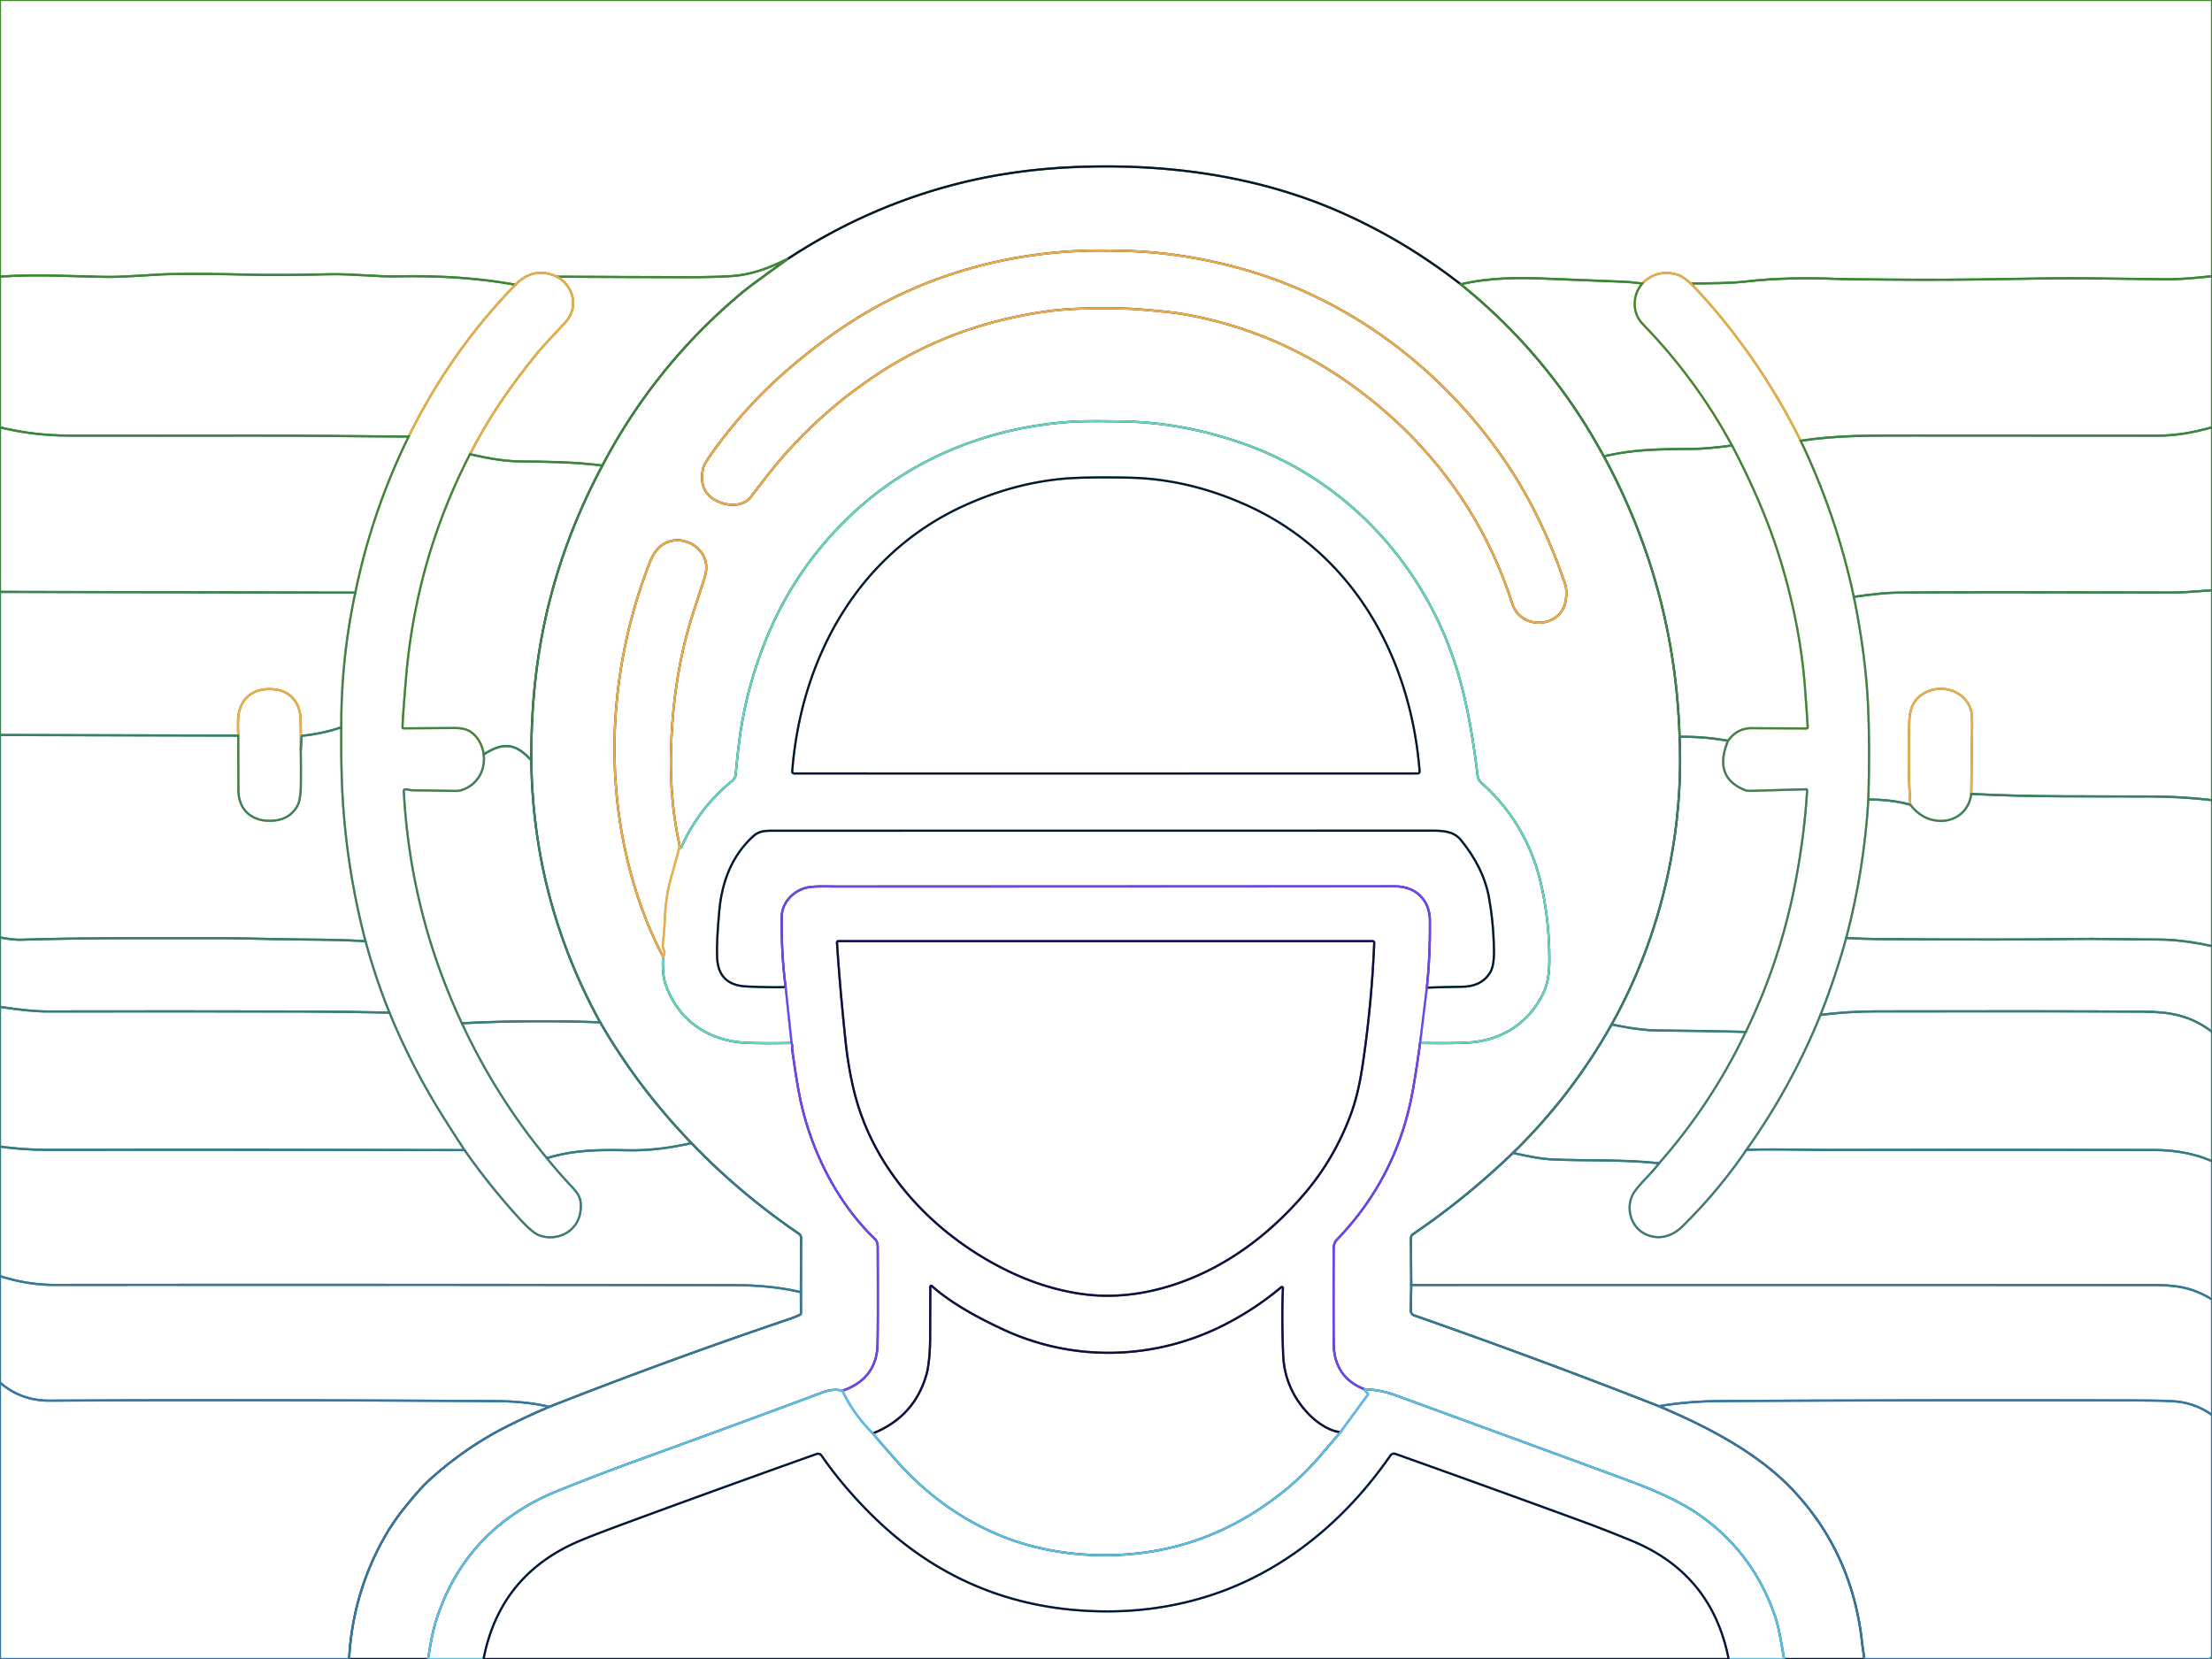 <?xml version="1.0" encoding="UTF-8" standalone="no"?>
<!DOCTYPE svg PUBLIC "-//W3C//DTD SVG 1.1//EN" "http://www.w3.org/Graphics/SVG/1.1/DTD/svg11.dtd">
<svg xmlns="http://www.w3.org/2000/svg" version="1.1" viewBox="0.00 0.00 1024.00 768.00">
<path fill="none" stroke-width="1.00" stroke="#3d8b2b" vector-effect="non-scaling-stroke" d="
  M 1024.00 0.00
  L 1024.00 127.85
  Q 1010.06 129.38 1002.93 129.28
  Q 981.03 128.97 965.78 128.84
  Q 951.11 128.71 928.61 129.16
  Q 902.46 129.68 874.52 129.43
  Q 854.08 129.26 851.71 129.16
  C 835.94 128.52 821.83 128.77 808.80 130.26
  C 800.64 131.20 791.45 131.14 782.79 131.26
  Q 778.79 127.80 776.60 127.17
  Q 767.03 124.40 760.25 131.23
  Q 754.60 130.55 752.41 130.46
  Q 735.15 129.83 717.89 129.08
  C 703.45 128.46 689.93 128.37 676.21 131.60
  Q 650.70 111.66 621.39 98.59
  C 583.15 81.54 541.07 75.72 499.12 77.27
  Q 468.55 78.39 441.34 85.55
  Q 400.64 96.26 364.87 119.72
  C 355.71 124.27 347.72 127.19 338.89 127.79
  Q 331.17 128.32 318.59 128.31
  Q 288.31 128.27 257.92 128.09
  Q 247.10 123.16 238.58 131.80
  Q 213.83 127.26 183.30 127.94
  C 174.96 128.13 162.54 126.74 152.56 126.96
  C 137.91 127.28 126.55 127.49 113.47 127.12
  Q 97.17 126.67 79.90 126.87
  C 71.45 126.97 58.59 128.36 48.27 128.18
  C 31.95 127.89 18.24 126.92 0.00 128.01
  L 0.00 0.00
  L 1024.00 0.00
  Z"
/>
<path fill="none" stroke-width="1.00" stroke="#091530" vector-effect="non-scaling-stroke" d="
  M 676.21 131.60
  Q 710.48 159.22 733.91 196.59
  Q 737.48 202.29 742.47 211.27
  Q 775.34 271.78 777.53 341.08
  C 779.53 387.03 768.56 434.11 746.06 474.26
  Q 727.48 507.35 700.39 533.72
  Q 678.84 554.50 654.16 571.31
  A 2.26 2.26 0.0 0 0 653.17 573.20
  L 653.30 594.86
  L 653.13 606.78
  A 2.25 2.24 -80.1 0 0 654.63 608.93
  Q 712.20 629.07 767.93 650.96
  C 790.23 660.43 813.72 672.37 830.41 690.23
  Q 857.65 719.39 862.04 760.70
  Q 862.27 762.87 863.10 768.00
  L 825.93 768.00
  C 824.73 761.51 823.79 754.36 821.82 748.53
  Q 811.85 718.88 786.48 701.16
  C 777.81 695.11 765.95 689.94 756.28 686.31
  Q 743.74 681.60 650.27 647.46
  C 643.93 645.15 639.46 643.31 631.85 643.20
  Q 617.51 637.73 617.39 621.74
  Q 617.30 609.72 617.36 578.38
  Q 617.36 575.48 618.77 574.02
  Q 647.06 544.72 654.13 504.22
  Q 655.99 493.58 657.39 482.84
  Q 673.34 483.04 679.69 482.65
  C 694.83 481.72 707.52 473.92 714.28 460.10
  C 716.85 454.84 717.28 449.43 717.24 443.25
  Q 717.11 425.01 713.22 408.56
  Q 706.72 381.08 685.75 362.38
  A 5.27 5.24 17.5 0 1 684.03 359.10
  C 681.27 336.46 677.50 315.25 669.07 294.97
  C 652.26 254.57 619.82 221.81 578.53 206.46
  Q 549.15 195.54 519.50 195.10
  Q 503.11 194.85 497.53 195.17
  C 459.23 197.33 422.54 211.58 394.46 237.97
  Q 369.22 261.69 355.92 292.92
  Q 345.61 317.12 342.26 342.76
  Q 341.38 349.50 340.60 358.32
  A 4.77 4.76 -17.1 0 1 338.86 361.59
  Q 323.45 374.11 315.38 392.28
  A 0.29 0.28 -48.1 0 1 314.87 392.31
  Q 314.68 391.97 314.66 391.66
  Q 310.26 371.86 310.59 350.00
  Q 311.14 313.45 321.17 282.84
  Q 323.71 275.07 326.11 267.64
  Q 328.42 260.53 324.46 255.48
  C 319.59 249.26 310.29 248.02 304.65 253.95
  Q 302.34 256.37 300.66 260.70
  C 280.04 313.94 278.38 374.52 299.92 427.80
  Q 302.38 433.91 306.94 442.85
  Q 306.52 450.85 307.98 455.24
  C 313.63 472.21 327.94 482.03 345.75 482.76
  Q 353.59 483.09 366.44 482.83
  Q 366.72 483.45 366.70 484.45
  Q 366.67 485.44 366.76 486.07
  Q 368.88 501.43 370.55 509.24
  C 375.60 532.85 387.46 556.65 405.00 573.55
  Q 406.32 574.82 406.33 577.27
  Q 406.49 611.05 406.25 622.26
  Q 405.90 638.31 389.97 643.82
  Q 385.88 642.64 380.41 644.70
  Q 350.48 655.97 295.71 675.81
  Q 285.08 679.66 274.30 683.82
  Q 257.24 690.41 253.09 692.34
  Q 214.29 710.43 201.71 750.78
  C 200.02 756.18 199.13 762.21 198.17 768.00
  L 161.61 768.00
  Q 163.20 737.73 178.10 711.40
  Q 181.98 704.55 187.72 697.46
  C 191.19 693.16 195.22 688.29 199.45 684.50
  Q 215.21 670.41 233.13 661.13
  Q 242.46 656.30 254.30 651.24
  Q 309.32 629.61 365.42 610.62
  Q 367.96 609.76 370.28 608.68
  A 0.85 0.85 0.0 0 0 370.77 607.91
  L 370.74 598.20
  L 370.82 572.98
  A 2.23 2.21 -72.8 0 0 369.86 571.15
  Q 342.50 552.52 320.10 529.17
  Q 295.47 503.67 277.85 473.27
  Q 246.73 416.63 245.96 352.05
  Q 245.81 322.49 250.48 296.49
  Q 258.00 254.61 278.87 215.50
  Q 303.20 169.17 343.36 135.61
  Q 347.95 131.78 364.87 119.72
  Q 400.64 96.26 441.34 85.55
  Q 468.55 78.39 499.12 77.27
  C 541.07 75.72 583.15 81.54 621.39 98.59
  Q 650.70 111.66 676.21 131.60
  Z
  M 334.52 232.95
  C 338.81 234.32 344.62 234.03 347.70 229.93
  Q 351.19 225.27 355.86 219.37
  Q 376.85 192.82 405.12 173.94
  Q 441.11 149.89 485.98 143.97
  Q 494.30 142.87 506.55 142.75
  Q 519.60 142.62 527.14 143.20
  Q 541.37 144.31 547.40 145.35
  Q 588.87 152.53 623.25 176.51
  C 659.72 201.95 686.53 237.03 700.06 279.44
  C 704.05 291.97 723.00 290.98 724.89 277.62
  Q 725.51 273.27 724.49 270.28
  C 717.70 250.32 708.88 231.38 697.13 214.03
  C 668.60 171.91 626.35 139.53 577.73 125.29
  Q 549.20 116.93 520.99 116.15
  Q 506.42 115.75 496.99 116.29
  C 462.92 118.21 429.17 127.85 399.74 145.47
  Q 381.38 156.45 362.96 172.65
  Q 344.74 188.68 330.08 209.08
  Q 325.90 214.89 325.53 216.60
  Q 322.79 229.22 334.52 232.95
  Z"
/>
<path fill="none" stroke-width="1.00" stroke="#f0ac44" vector-effect="non-scaling-stroke" d="
  M 347.70 229.93
  C 344.62 234.03 338.81 234.32 334.52 232.95
  Q 322.79 229.22 325.53 216.60
  Q 325.90 214.89 330.08 209.08
  Q 344.74 188.68 362.96 172.65
  Q 381.38 156.45 399.74 145.47
  C 429.17 127.85 462.92 118.21 496.99 116.29
  Q 506.42 115.75 520.99 116.15
  Q 549.20 116.93 577.73 125.29
  C 626.35 139.53 668.60 171.91 697.13 214.03
  C 708.88 231.38 717.70 250.32 724.49 270.28
  Q 725.51 273.27 724.89 277.62
  C 723.00 290.98 704.05 291.97 700.06 279.44
  C 686.53 237.03 659.72 201.95 623.25 176.51
  Q 588.87 152.53 547.40 145.35
  Q 541.37 144.31 527.14 143.20
  Q 519.60 142.62 506.55 142.75
  Q 494.30 142.87 485.98 143.97
  Q 441.11 149.89 405.12 173.94
  Q 376.85 192.82 355.86 219.37
  Q 351.19 225.27 347.70 229.93
  Z"
/>
<path fill="none" stroke-width="1.00" stroke="#3c8737" vector-effect="non-scaling-stroke" d="
  M 364.87 119.72
  Q 347.95 131.78 343.36 135.61
  Q 303.20 169.17 278.87 215.50
  C 265.08 213.78 253.36 213.79 240.49 213.60
  Q 231.07 213.47 217.58 210.24
  C 225.78 194.03 236.15 178.97 247.90 164.47
  C 252.51 158.79 257.18 154.29 261.86 149.08
  C 267.89 142.39 265.69 132.45 257.92 128.09
  Q 288.31 128.27 318.59 128.31
  Q 331.17 128.32 338.89 127.79
  C 347.72 127.19 355.71 124.27 364.87 119.72
  Z"
/>
<path fill="none" stroke-width="1.00" stroke="#3c8737" vector-effect="non-scaling-stroke" d="
  M 238.58 131.80
  Q 208.43 162.84 189.18 202.09
  C 165.20 202.00 140.37 201.59 117.31 201.63
  Q 74.46 201.70 31.61 201.64
  Q 15.56 201.61 0.00 197.84
  L 0.00 128.01
  C 18.24 126.92 31.95 127.89 48.27 128.18
  C 58.59 128.36 71.45 126.97 79.90 126.87
  Q 97.17 126.67 113.47 127.12
  C 126.55 127.49 137.91 127.28 152.56 126.96
  C 162.54 126.74 174.96 128.13 183.30 127.94
  Q 213.83 127.26 238.58 131.80
  Z"
/>
<path fill="none" stroke-width="1.00" stroke="#3c8737" vector-effect="non-scaling-stroke" d="
  M 1024.00 127.85
  L 1024.00 197.82
  Q 1010.38 201.69 999.10 201.67
  Q 942.46 201.59 885.83 201.61
  C 865.40 201.62 850.67 201.46 833.58 204.03
  C 820.60 177.88 803.10 152.31 782.79 131.26
  C 791.45 131.14 800.64 131.20 808.80 130.26
  C 821.83 128.77 835.94 128.52 851.71 129.16
  Q 854.08 129.26 874.52 129.43
  Q 902.46 129.68 928.61 129.16
  Q 951.11 128.71 965.78 128.84
  Q 981.03 128.97 1002.93 129.28
  Q 1010.06 129.38 1024.00 127.85
  Z"
/>
<path fill="none" stroke-width="1.00" stroke="#f0ac44" vector-effect="non-scaling-stroke" d="
  M 257.92 128.09
  C 265.69 132.45 267.89 142.39 261.86 149.08
  C 257.18 154.29 252.51 158.79 247.90 164.47
  C 236.15 178.97 225.78 194.03 217.58 210.24
  Q 192.65 258.59 187.99 313.51
  Q 186.52 330.82 186.33 336.66
  A 0.49 0.49 0.0 0 0 186.82 337.17
  Q 202.88 337.06 209.95 337.01
  Q 214.52 336.97 216.93 338.23
  C 220.87 340.29 223.41 344.91 223.93 349.28
  Q 224.72 356.95 219.75 362.10
  C 217.75 364.17 214.03 366.19 211.25 366.15
  Q 191.33 365.84 190.76 365.83
  A 3.03 2.99 51.7 0 1 190.03 365.74
  Q 188.42 365.35 187.63 365.41
  A 0.76 0.75 -3.9 0 0 186.93 366.20
  Q 189.69 419.37 211.24 468.02
  Q 212.58 471.05 213.81 473.70
  Q 229.58 507.56 253.13 536.12
  Q 258.58 542.85 264.48 549.12
  C 268.42 553.30 269.39 555.52 268.68 560.95
  C 267.46 570.17 257.91 574.85 249.68 571.90
  Q 246.51 570.76 240.25 563.90
  Q 226.66 548.98 215.06 532.43
  Q 210.20 525.05 205.48 517.57
  Q 190.77 494.27 180.29 468.77
  Q 173.77 452.57 169.21 435.71
  Q 159.16 397.37 158.14 357.75
  Q 157.87 347.25 157.99 336.69
  Q 157.86 305.33 164.49 274.35
  Q 172.20 236.67 189.18 202.09
  Q 208.43 162.84 238.58 131.80
  Q 247.10 123.16 257.92 128.09
  Z"
/>
<path fill="none" stroke-width="1.00" stroke="#f0ac44" vector-effect="non-scaling-stroke" d="
  M 782.79 131.26
  C 803.10 152.31 820.60 177.88 833.58 204.03
  Q 850.17 238.72 858.19 276.30
  Q 863.68 302.95 864.79 327.00
  Q 865.64 345.28 864.92 370.13
  Q 862.97 402.64 854.68 434.19
  Q 849.70 452.25 842.76 469.83
  Q 829.32 502.97 808.50 532.27
  Q 795.34 551.53 778.66 567.90
  C 773.69 572.78 766.83 574.32 760.74 570.78
  C 754.31 567.03 752.30 557.53 756.89 551.35
  C 760.29 546.77 764.61 543.13 768.04 538.51
  Q 792.32 510.93 808.18 477.71
  Q 824.51 444.07 831.42 407.03
  Q 835.45 385.43 836.56 365.88
  A 0.47 0.47 0.0 0 0 836.08 365.38
  L 810.05 366.12
  A 5.92 5.91 55.1 0 1 807.64 365.69
  Q 793.02 359.75 799.94 342.94
  Q 804.22 337.04 811.00 337.09
  Q 823.04 337.17 836.26 337.23
  A 0.59 0.58 -1.8 0 0 836.85 336.61
  Q 836.41 329.31 835.55 318.03
  Q 833.35 289.18 824.14 259.08
  Q 817.83 238.42 806.42 215.26
  Q 804.17 210.69 801.80 206.23
  Q 785.11 175.39 760.71 150.27
  Q 756.48 145.92 756.76 140.01
  Q 756.99 135.17 760.25 131.23
  Q 767.03 124.40 776.60 127.17
  Q 778.79 127.80 782.79 131.26
  Z"
/>
<path fill="none" stroke-width="1.00" stroke="#3c8737" vector-effect="non-scaling-stroke" d="
  M 760.25 131.23
  Q 756.99 135.17 756.76 140.01
  Q 756.48 145.92 760.71 150.27
  Q 785.11 175.39 801.80 206.23
  Q 790.48 207.72 784.60 207.78
  C 767.88 207.97 756.66 207.91 742.47 211.27
  Q 737.48 202.29 733.91 196.59
  Q 710.48 159.22 676.21 131.60
  C 689.93 128.37 703.45 128.46 717.89 129.08
  Q 735.15 129.83 752.41 130.46
  Q 754.60 130.55 760.25 131.23
  Z"
/>
<path fill="none" stroke-width="1.00" stroke="#63d6bd" vector-effect="non-scaling-stroke" d="
  M 657.39 482.84
  L 660.54 457.21
  Q 668.67 456.92 676.68 456.81
  C 682.22 456.73 686.84 455.06 689.79 450.27
  C 691.90 446.85 691.67 441.13 691.52 436.52
  Q 691.15 425.54 689.21 415.06
  Q 686.73 401.71 676.25 388.80
  C 673.01 384.81 667.93 384.55 663.25 384.55
  Q 450.03 384.55 356.81 384.57
  C 353.64 384.58 351.08 384.96 348.87 386.95
  C 339.03 395.81 334.26 407.74 332.98 421.62
  Q 331.63 436.27 331.99 443.52
  Q 332.62 456.06 345.51 456.66
  Q 356.54 457.18 363.68 456.95
  L 366.44 482.83
  Q 353.59 483.09 345.75 482.76
  C 327.94 482.03 313.63 472.21 307.98 455.24
  Q 306.52 450.85 306.94 442.85
  Q 307.50 442.34 307.59 441.20
  A 1.79 1.78 -53.4 0 0 307.47 440.37
  Q 306.72 438.49 306.82 437.45
  Q 307.64 429.50 307.72 426.74
  Q 308.07 415.54 310.54 406.75
  Q 313.85 395.00 314.66 391.66
  Q 314.68 391.97 314.87 392.31
  A 0.29 0.28 -48.1 0 0 315.38 392.28
  Q 323.45 374.11 338.86 361.59
  A 4.77 4.76 -17.1 0 0 340.60 358.32
  Q 341.38 349.50 342.26 342.76
  Q 345.61 317.12 355.92 292.92
  Q 369.22 261.69 394.46 237.97
  C 422.54 211.58 459.23 197.33 497.53 195.17
  Q 503.11 194.85 519.50 195.10
  Q 549.15 195.54 578.53 206.46
  C 619.82 221.81 652.26 254.57 669.07 294.97
  C 677.50 315.25 681.27 336.46 684.03 359.10
  A 5.27 5.24 17.5 0 0 685.75 362.38
  Q 706.72 381.08 713.22 408.56
  Q 717.11 425.01 717.24 443.25
  C 717.28 449.43 716.85 454.84 714.28 460.10
  C 707.52 473.92 694.83 481.72 679.69 482.65
  Q 673.34 483.04 657.39 482.84
  Z
  M 511.96 358.07
  Q 651.29 358.06 656.34 358.05
  A 0.85 0.85 0.0 0 0 657.18 357.14
  C 653.13 304.59 626.57 256.25 577.29 233.95
  Q 553.67 223.26 529.70 221.46
  Q 523.62 221.01 511.96 221.01
  Q 500.29 221.01 494.21 221.46
  Q 470.24 223.26 446.62 233.95
  C 397.34 256.26 370.79 304.60 366.74 357.15
  A 0.85 0.85 0.0 0 0 367.59 358.06
  Q 372.63 358.07 511.96 358.07
  Z"
/>
<path fill="none" stroke-width="1.00" stroke="#3b8543" vector-effect="non-scaling-stroke" d="
  M 189.18 202.09
  Q 172.20 236.67 164.49 274.35
  L 0.00 274.00
  L 0.00 197.84
  Q 15.56 201.61 31.61 201.64
  Q 74.46 201.70 117.31 201.63
  C 140.37 201.59 165.20 202.00 189.18 202.09
  Z"
/>
<path fill="none" stroke-width="1.00" stroke="#3b8543" vector-effect="non-scaling-stroke" d="
  M 1024.00 197.82
  L 1024.00 273.25
  Q 1010.34 274.32 1006.23 274.30
  Q 911.90 274.03 878.68 274.33
  Q 871.26 274.40 858.19 276.30
  Q 850.17 238.72 833.58 204.03
  C 850.67 201.46 865.40 201.62 885.83 201.61
  Q 942.46 201.59 999.10 201.67
  Q 1010.38 201.69 1024.00 197.82
  Z"
/>
<path fill="none" stroke-width="1.00" stroke="#3b8543" vector-effect="non-scaling-stroke" d="
  M 801.80 206.23
  Q 804.17 210.69 806.42 215.26
  Q 817.83 238.42 824.14 259.08
  Q 833.35 289.18 835.55 318.03
  Q 836.41 329.31 836.85 336.61
  A 0.59 0.58 -1.8 0 1 836.26 337.23
  Q 823.04 337.17 811.00 337.09
  Q 804.22 337.04 799.94 342.94
  Q 789.02 340.94 777.53 341.08
  Q 775.34 271.78 742.47 211.27
  C 756.66 207.91 767.88 207.97 784.60 207.78
  Q 790.48 207.72 801.80 206.23
  Z"
/>
<path fill="none" stroke-width="1.00" stroke="#3b8543" vector-effect="non-scaling-stroke" d="
  M 278.87 215.50
  Q 258.00 254.61 250.48 296.49
  Q 245.81 322.49 245.96 352.05
  C 238.85 344.03 232.91 343.39 223.93 349.28
  C 223.41 344.91 220.87 340.29 216.93 338.23
  Q 214.52 336.97 209.95 337.01
  Q 202.88 337.06 186.82 337.17
  A 0.49 0.49 0.0 0 1 186.33 336.66
  Q 186.52 330.82 187.99 313.51
  Q 192.65 258.59 217.58 210.24
  Q 231.07 213.47 240.49 213.60
  C 253.36 213.79 265.08 213.78 278.87 215.50
  Z"
/>
<path fill="none" stroke-width="1.00" stroke="#091530" vector-effect="non-scaling-stroke" d="
  M 511.96 221.01
  Q 523.62 221.01 529.70 221.46
  Q 553.67 223.26 577.29 233.95
  C 626.57 256.25 653.13 304.59 657.18 357.14
  A 0.85 0.85 0.0 0 1 656.34 358.05
  Q 651.29 358.06 511.96 358.07
  Q 372.63 358.07 367.59 358.06
  A 0.85 0.85 0.0 0 1 366.74 357.15
  C 370.79 304.60 397.34 256.26 446.62 233.95
  Q 470.24 223.26 494.21 221.46
  Q 500.29 221.01 511.96 221.01
  Z"
/>
<path fill="none" stroke-width="1.00" stroke="#f0ac44" vector-effect="non-scaling-stroke" d="
  M 314.66 391.66
  Q 313.85 395.00 310.54 406.75
  Q 308.07 415.54 307.72 426.74
  Q 307.64 429.50 306.82 437.45
  Q 306.72 438.49 307.47 440.37
  A 1.79 1.78 -53.4 0 1 307.59 441.20
  Q 307.50 442.34 306.94 442.85
  Q 302.38 433.91 299.92 427.80
  C 278.38 374.52 280.04 313.94 300.66 260.70
  Q 302.34 256.37 304.65 253.95
  C 310.29 248.02 319.59 249.26 324.46 255.48
  Q 328.42 260.53 326.11 267.64
  Q 323.71 275.07 321.17 282.84
  Q 311.14 313.45 310.59 350.00
  Q 310.26 371.86 314.66 391.66
  Z"
/>
<path fill="none" stroke-width="1.00" stroke="#398252" vector-effect="non-scaling-stroke" d="
  M 164.49 274.35
  Q 157.86 305.33 157.99 336.69
  Q 149.21 339.68 140.09 340.57
  A 0.56 0.56 0.0 0 0 139.59 341.09
  L 139.24 347.34
  Q 139.33 339.98 139.14 332.76
  C 138.94 325.66 134.69 320.12 127.65 319.21
  C 118.93 318.09 112.02 321.74 110.42 330.75
  Q 110.02 333.02 110.27 340.53
  L 0.00 340.26
  L 0.00 274.00
  L 164.49 274.35
  Z"
/>
<path fill="none" stroke-width="1.00" stroke="#398252" vector-effect="non-scaling-stroke" d="
  M 1024.00 273.25
  L 1024.00 370.41
  Q 1010.37 368.79 996.63 368.72
  C 968.63 368.59 940.52 369.02 912.56 367.53
  Q 912.75 351.84 912.95 336.14
  Q 913.03 330.52 912.34 328.41
  C 909.47 319.61 898.77 316.53 891.05 320.70
  Q 884.24 324.39 883.90 333.26
  Q 883.13 353.29 884.31 372.53
  Q 875.73 370.09 864.92 370.13
  Q 865.64 345.28 864.79 327.00
  Q 863.68 302.95 858.19 276.30
  Q 871.26 274.40 878.68 274.33
  Q 911.90 274.03 1006.23 274.30
  Q 1010.34 274.32 1024.00 273.25
  Z"
/>
<path fill="none" stroke-width="1.00" stroke="#f0ac44" vector-effect="non-scaling-stroke" d="
  M 139.24 347.34
  Q 139.34 354.80 139.29 362.32
  Q 139.25 370.10 137.74 372.91
  Q 134.36 379.19 126.79 379.89
  C 117.38 380.75 110.39 375.57 110.37 365.74
  Q 110.34 353.15 110.27 340.53
  Q 110.02 333.02 110.42 330.75
  C 112.02 321.74 118.93 318.09 127.65 319.21
  C 134.69 320.12 138.94 325.66 139.14 332.76
  Q 139.33 339.98 139.24 347.34
  Z"
/>
<path fill="none" stroke-width="1.00" stroke="#f0ac44" vector-effect="non-scaling-stroke" d="
  M 912.56 367.53
  C 911.62 375.34 905.32 380.48 897.50 380.00
  Q 889.72 379.52 884.31 372.53
  Q 883.13 353.29 883.90 333.26
  Q 884.24 324.39 891.05 320.70
  C 898.77 316.53 909.47 319.61 912.34 328.41
  Q 913.03 330.52 912.95 336.14
  Q 912.75 351.84 912.56 367.53
  Z"
/>
<path fill="none" stroke-width="1.00" stroke="#388061" vector-effect="non-scaling-stroke" d="
  M 157.99 336.69
  Q 157.87 347.25 158.14 357.75
  Q 159.16 397.37 169.21 435.71
  C 154.19 434.80 141.07 435.07 126.96 434.73
  Q 109.44 434.30 101.39 434.30
  C 60.46 434.31 39.42 434.16 9.63 435.03
  Q 6.21 435.13 0.00 433.99
  L 0.00 340.26
  L 110.27 340.53
  Q 110.34 353.15 110.37 365.74
  C 110.39 375.57 117.38 380.75 126.79 379.89
  Q 134.36 379.19 137.74 372.91
  Q 139.25 370.10 139.29 362.32
  Q 139.34 354.80 139.24 347.34
  L 139.59 341.09
  A 0.56 0.56 0.0 0 1 140.09 340.57
  Q 149.21 339.68 157.99 336.69
  Z"
/>
<path fill="none" stroke-width="1.00" stroke="#388061" vector-effect="non-scaling-stroke" d="
  M 799.94 342.94
  Q 793.02 359.75 807.64 365.69
  A 5.92 5.91 55.1 0 0 810.05 366.12
  L 836.08 365.38
  A 0.47 0.47 0.0 0 1 836.56 365.88
  Q 835.45 385.43 831.42 407.03
  Q 824.51 444.07 808.18 477.71
  Q 787.90 477.18 767.97 477.06
  Q 759.23 477.01 746.06 474.26
  C 768.56 434.11 779.53 387.03 777.53 341.08
  Q 789.02 340.94 799.94 342.94
  Z"
/>
<path fill="none" stroke-width="1.00" stroke="#388061" vector-effect="non-scaling-stroke" d="
  M 245.96 352.05
  Q 246.73 416.63 277.85 473.27
  Q 245.80 472.07 213.81 473.70
  Q 212.58 471.05 211.24 468.02
  Q 189.69 419.37 186.93 366.20
  A 0.76 0.75 -3.9 0 1 187.63 365.41
  Q 188.42 365.35 190.03 365.74
  A 3.03 2.99 51.7 0 0 190.76 365.83
  Q 191.33 365.84 211.25 366.15
  C 214.03 366.19 217.75 364.17 219.75 362.10
  Q 224.72 356.95 223.93 349.28
  C 232.91 343.39 238.85 344.03 245.96 352.05
  Z"
/>
<path fill="none" stroke-width="1.00" stroke="#388061" vector-effect="non-scaling-stroke" d="
  M 1024.00 370.41
  L 1024.00 437.99
  Q 1010.38 434.95 999.08 434.94
  C 984.63 434.92 971.78 434.47 958.66 434.68
  Q 930.82 435.14 873.88 434.76
  Q 862.04 434.69 854.68 434.19
  Q 862.97 402.64 864.92 370.13
  Q 875.73 370.09 884.31 372.53
  Q 889.72 379.52 897.50 380.00
  C 905.32 380.48 911.62 375.34 912.56 367.53
  C 940.52 369.02 968.63 368.59 996.63 368.72
  Q 1010.37 368.79 1024.00 370.41
  Z"
/>
<path fill="none" stroke-width="1.00" stroke="#091530" vector-effect="non-scaling-stroke" d="
  M 660.54 457.21
  Q 662.13 442.05 661.94 426.00
  C 661.84 416.58 655.27 410.32 646.00 410.33
  Q 513.62 410.40 386.54 410.39
  C 381.69 410.39 376.08 410.04 372.41 411.18
  C 366.87 412.90 361.99 418.04 361.90 424.25
  Q 361.65 441.29 363.68 456.95
  Q 356.54 457.18 345.51 456.66
  Q 332.62 456.06 331.99 443.52
  Q 331.63 436.27 332.98 421.62
  C 334.26 407.74 339.03 395.81 348.87 386.95
  C 351.08 384.96 353.64 384.58 356.81 384.57
  Q 450.03 384.55 663.25 384.55
  C 667.93 384.55 673.01 384.81 676.25 388.80
  Q 686.73 401.71 689.21 415.06
  Q 691.15 425.54 691.52 436.52
  C 691.67 441.13 691.90 446.85 689.79 450.27
  C 686.84 455.06 682.22 456.73 676.68 456.81
  Q 668.67 456.92 660.54 457.21
  Z"
/>
<path fill="none" stroke-width="1.00" stroke="#7244f0" vector-effect="non-scaling-stroke" d="
  M 660.54 457.21
  L 657.39 482.84
  Q 655.99 493.58 654.13 504.22
  Q 647.06 544.72 618.77 574.02
  Q 617.36 575.48 617.36 578.38
  Q 617.30 609.72 617.39 621.74
  Q 617.51 637.73 631.85 643.20
  Q 631.65 643.74 633.09 644.98
  A 0.54 0.54 0.0 0 1 633.17 645.72
  L 620.51 662.98
  C 615.22 662.49 609.51 658.41 605.99 654.79
  Q 594.67 643.10 594.01 627.15
  Q 593.30 609.70 593.91 596.33
  A 0.51 0.51 0.0 0 0 593.08 595.92
  Q 581.28 605.82 567.37 613.00
  C 535.38 629.49 497.71 630.87 464.65 615.56
  C 451.76 609.59 440.05 603.02 431.38 595.34
  A 0.43 0.42 21.0 0 0 430.67 595.65
  Q 430.58 618.84 430.58 619.25
  C 430.59 624.96 430.05 632.17 428.93 636.14
  Q 423.40 655.82 404.08 663.57
  Q 395.21 654.82 389.97 643.82
  Q 405.90 638.31 406.25 622.26
  Q 406.49 611.05 406.33 577.27
  Q 406.32 574.82 405.00 573.55
  C 387.46 556.65 375.60 532.85 370.55 509.24
  Q 368.88 501.43 366.76 486.07
  Q 366.67 485.44 366.70 484.45
  Q 366.72 483.45 366.44 482.83
  L 363.68 456.95
  Q 361.65 441.29 361.90 424.25
  C 361.99 418.04 366.87 412.90 372.41 411.18
  C 376.08 410.04 381.69 410.39 386.54 410.39
  Q 513.62 410.40 646.00 410.33
  C 655.27 410.32 661.84 416.58 661.94 426.00
  Q 662.13 442.05 660.54 457.21
  Z
  M 635.39 435.68
  L 388.06 435.68
  A 0.60 0.60 0.0 0 0 387.46 436.32
  Q 388.76 456.43 391.37 481.40
  Q 392.80 495.10 395.68 506.33
  C 405.12 543.18 433.46 572.43 467.13 588.61
  Q 483.01 596.25 499.31 598.80
  Q 516.76 601.54 535.10 597.09
  C 562.60 590.41 586.06 573.60 604.16 552.28
  Q 617.79 536.22 625.35 515.81
  C 628.15 508.23 629.74 500.28 630.92 492.24
  Q 635.02 464.43 636.17 436.49
  A 0.78 0.78 0.0 0 0 635.39 435.68
  Z"
/>
<path fill="none" stroke-width="1.00" stroke="#377e6e" vector-effect="non-scaling-stroke" d="
  M 169.21 435.71
  Q 173.77 452.57 180.29 468.77
  Q 160.18 468.30 140.14 468.26
  Q 81.07 468.12 22.00 468.23
  Q 13.77 468.24 0.00 466.10
  L 0.00 433.99
  Q 6.21 435.13 9.63 435.03
  C 39.42 434.16 60.46 434.31 101.39 434.30
  Q 109.44 434.30 126.96 434.73
  C 141.07 435.07 154.19 434.80 169.21 435.71
  Z"
/>
<path fill="none" stroke-width="1.00" stroke="#377e6e" vector-effect="non-scaling-stroke" d="
  M 1024.00 437.99
  L 1024.00 477.64
  C 1014.03 470.06 1004.51 468.40 992.27 468.32
  Q 950.26 468.05 867.76 468.20
  Q 855.34 468.23 842.76 469.83
  Q 849.70 452.25 854.68 434.19
  Q 862.04 434.69 873.88 434.76
  Q 930.82 435.14 958.66 434.68
  C 971.78 434.47 984.63 434.92 999.08 434.94
  Q 1010.38 434.95 1024.00 437.99
  Z"
/>
<path fill="none" stroke-width="1.00" stroke="#091530" vector-effect="non-scaling-stroke" d="
  M 635.39 435.68
  A 0.78 0.78 0.0 0 1 636.17 436.49
  Q 635.02 464.43 630.92 492.24
  C 629.74 500.28 628.15 508.23 625.35 515.81
  Q 617.79 536.22 604.16 552.28
  C 586.06 573.60 562.60 590.41 535.10 597.09
  Q 516.76 601.54 499.31 598.80
  Q 483.01 596.25 467.13 588.61
  C 433.46 572.43 405.12 543.18 395.68 506.33
  Q 392.80 495.10 391.37 481.40
  Q 388.76 456.43 387.46 436.32
  A 0.60 0.60 0.0 0 1 388.06 435.68
  L 635.39 435.68
  Z"
/>
<path fill="none" stroke-width="1.00" stroke="#377d79" vector-effect="non-scaling-stroke" d="
  M 180.29 468.77
  Q 190.77 494.27 205.48 517.57
  Q 210.20 525.05 215.06 532.43
  Q 118.48 532.19 22.07 532.29
  Q 10.99 532.30 0.00 530.78
  L 0.00 466.10
  Q 13.77 468.24 22.00 468.23
  Q 81.07 468.12 140.14 468.26
  Q 160.18 468.30 180.29 468.77
  Z"
/>
<path fill="none" stroke-width="1.00" stroke="#377d79" vector-effect="non-scaling-stroke" d="
  M 1024.00 477.64
  L 1024.00 537.54
  Q 1012.21 532.41 997.27 532.38
  Q 922.25 532.21 847.24 532.34
  C 837.31 532.36 821.46 531.88 808.50 532.27
  Q 829.32 502.97 842.76 469.83
  Q 855.34 468.23 867.76 468.20
  Q 950.26 468.05 992.27 468.32
  C 1004.51 468.40 1014.03 470.06 1024.00 477.64
  Z"
/>
<path fill="none" stroke-width="1.00" stroke="#377d79" vector-effect="non-scaling-stroke" d="
  M 277.85 473.27
  Q 295.47 503.67 320.10 529.17
  Q 304.49 532.76 290.91 532.50
  C 276.50 532.23 266.08 532.31 253.13 536.12
  Q 229.58 507.56 213.81 473.70
  Q 245.80 472.07 277.85 473.27
  Z"
/>
<path fill="none" stroke-width="1.00" stroke="#377d79" vector-effect="non-scaling-stroke" d="
  M 746.06 474.26
  Q 759.23 477.01 767.97 477.06
  Q 787.90 477.18 808.18 477.71
  Q 792.32 510.93 768.04 538.51
  C 751.11 536.65 733.70 537.48 717.93 536.69
  Q 712.00 536.39 700.39 533.72
  Q 727.48 507.35 746.06 474.26
  Z"
/>
<path fill="none" stroke-width="1.00" stroke="#357b87" vector-effect="non-scaling-stroke" d="
  M 370.74 598.20
  Q 357.30 594.94 339.43 594.92
  Q 182.33 594.71 25.24 594.82
  Q 12.72 594.82 0.00 590.75
  L 0.00 530.78
  Q 10.99 532.30 22.07 532.29
  Q 118.48 532.19 215.06 532.43
  Q 226.66 548.98 240.25 563.90
  Q 246.51 570.76 249.68 571.90
  C 257.91 574.85 267.46 570.17 268.68 560.95
  C 269.39 555.52 268.42 553.30 264.48 549.12
  Q 258.58 542.85 253.13 536.12
  C 266.08 532.31 276.50 532.23 290.91 532.50
  Q 304.49 532.76 320.10 529.17
  Q 342.50 552.52 369.86 571.15
  A 2.23 2.21 -72.8 0 1 370.82 572.98
  L 370.74 598.20
  Z"
/>
<path fill="none" stroke-width="1.00" stroke="#357b87" vector-effect="non-scaling-stroke" d="
  M 1024.00 537.54
  L 1024.00 601.58
  C 1014.91 595.93 1007.38 594.89 996.42 594.88
  Q 824.88 594.81 653.30 594.86
  L 653.17 573.20
  A 2.26 2.26 0.0 0 1 654.16 571.31
  Q 678.84 554.50 700.39 533.72
  Q 712.00 536.39 717.93 536.69
  C 733.70 537.48 751.11 536.65 768.04 538.51
  C 764.61 543.13 760.29 546.77 756.89 551.35
  C 752.30 557.53 754.31 567.03 760.74 570.78
  C 766.83 574.32 773.69 572.78 778.66 567.90
  Q 795.34 551.53 808.50 532.27
  C 821.46 531.88 837.31 532.36 847.24 532.34
  Q 922.25 532.21 997.27 532.38
  Q 1012.21 532.41 1024.00 537.54
  Z"
/>
<path fill="none" stroke-width="1.00" stroke="#357993" vector-effect="non-scaling-stroke" d="
  M 370.74 598.20
  L 370.77 607.91
  A 0.85 0.85 0.0 0 1 370.28 608.68
  Q 367.96 609.76 365.42 610.62
  Q 309.32 629.61 254.30 651.24
  Q 243.56 648.69 229.50 648.61
  Q 111.52 647.91 22.98 648.40
  Q 9.67 648.48 0.00 640.01
  L 0.00 590.75
  Q 12.72 594.82 25.24 594.82
  Q 182.33 594.71 339.43 594.92
  Q 357.30 594.94 370.74 598.20
  Z"
/>
<path fill="none" stroke-width="1.00" stroke="#357993" vector-effect="non-scaling-stroke" d="
  M 1024.00 601.58
  L 1024.00 655.02
  Q 1016.60 649.73 1007.70 648.83
  C 1003.11 648.36 993.77 648.32 986.96 648.30
  Q 875.96 648.10 796.53 648.59
  Q 781.13 648.69 767.93 650.96
  Q 712.20 629.07 654.63 608.93
  A 2.25 2.24 -80.1 0 1 653.13 606.78
  L 653.30 594.86
  Q 824.88 594.81 996.42 594.88
  C 1007.38 594.89 1014.91 595.93 1024.00 601.58
  Z"
/>
<path fill="none" stroke-width="1.00" stroke="#091530" vector-effect="non-scaling-stroke" d="
  M 620.51 662.98
  Q 615.69 668.70 610.84 674.35
  Q 599.96 687.03 585.02 697.24
  Q 552.28 719.64 512.52 719.95
  Q 493.02 720.10 475.19 715.05
  C 452.24 708.54 431.49 694.70 415.73 677.01
  Q 407.34 667.59 404.08 663.57
  Q 423.40 655.82 428.93 636.14
  C 430.05 632.17 430.59 624.96 430.58 619.25
  Q 430.58 618.84 430.67 595.65
  A 0.43 0.42 21.0 0 1 431.38 595.34
  C 440.05 603.02 451.76 609.59 464.65 615.56
  C 497.71 630.87 535.38 629.49 567.37 613.00
  Q 581.28 605.82 593.08 595.92
  A 0.51 0.51 0.0 0 1 593.91 596.33
  Q 593.30 609.70 594.01 627.15
  Q 594.67 643.10 605.99 654.79
  C 609.51 658.41 615.22 662.49 620.51 662.98
  Z"
/>
<path fill="none" stroke-width="1.00" stroke="#3477a2" vector-effect="non-scaling-stroke" d="
  M 254.30 651.24
  Q 242.46 656.30 233.13 661.13
  Q 215.21 670.41 199.45 684.50
  C 195.22 688.29 191.19 693.16 187.72 697.46
  Q 181.98 704.55 178.10 711.40
  Q 163.20 737.73 161.61 768.00
  L 0.00 768.00
  L 0.00 640.01
  Q 9.67 648.48 22.98 648.40
  Q 111.52 647.91 229.50 648.61
  Q 243.56 648.69 254.30 651.24
  Z"
/>
<path fill="none" stroke-width="1.00" stroke="#58c1e4" vector-effect="non-scaling-stroke" d="
  M 389.97 643.82
  Q 395.21 654.82 404.08 663.57
  Q 407.34 667.59 415.73 677.01
  C 431.49 694.70 452.24 708.54 475.19 715.05
  Q 493.02 720.10 512.52 719.95
  Q 552.28 719.64 585.02 697.24
  Q 599.96 687.03 610.84 674.35
  Q 615.69 668.70 620.51 662.98
  L 633.17 645.72
  A 0.54 0.54 0.0 0 0 633.09 644.98
  Q 631.65 643.74 631.85 643.20
  C 639.46 643.31 643.93 645.15 650.27 647.46
  Q 743.74 681.60 756.28 686.31
  C 765.95 689.94 777.81 695.11 786.48 701.16
  Q 811.85 718.88 821.82 748.53
  C 823.79 754.36 824.73 761.51 825.93 768.00
  L 800.23 768.00
  Q 792.54 728.62 755.51 713.32
  Q 742.99 708.15 731.53 703.95
  Q 687.42 687.80 646.02 673.06
  A 2.05 2.04 27.1 0 0 643.65 673.82
  C 623.02 703.63 594.50 727.66 559.62 738.77
  Q 530.56 748.02 498.29 745.38
  Q 442.75 740.85 402.38 700.17
  Q 389.54 687.23 380.32 673.84
  A 1.99 1.98 -27.0 0 0 378.02 673.10
  Q 335.64 688.16 290.84 704.67
  Q 272.35 711.48 266.45 714.13
  Q 231.20 729.95 223.85 768.00
  L 198.17 768.00
  C 199.13 762.21 200.02 756.18 201.71 750.78
  Q 214.29 710.43 253.09 692.34
  Q 257.24 690.41 274.30 683.82
  Q 285.08 679.66 295.71 675.81
  Q 350.48 655.97 380.41 644.70
  Q 385.88 642.64 389.97 643.82
  Z"
/>
<path fill="none" stroke-width="1.00" stroke="#3477a2" vector-effect="non-scaling-stroke" d="
  M 1024.00 655.02
  L 1024.00 767.00
  Q 1023.80 767.58 1023.34 768.00
  L 863.10 768.00
  Q 862.27 762.87 862.04 760.70
  Q 857.65 719.39 830.41 690.23
  C 813.72 672.37 790.23 660.43 767.93 650.96
  Q 781.13 648.69 796.53 648.59
  Q 875.96 648.10 986.96 648.30
  C 993.77 648.32 1003.11 648.36 1007.70 648.83
  Q 1016.60 649.73 1024.00 655.02
  Z"
/>
<path fill="none" stroke-width="1.00" stroke="#091530" vector-effect="non-scaling-stroke" d="
  M 800.23 768.00
  L 223.85 768.00
  Q 231.20 729.95 266.45 714.13
  Q 272.35 711.48 290.84 704.67
  Q 335.64 688.16 378.02 673.10
  A 1.99 1.98 -27.0 0 1 380.32 673.84
  Q 389.54 687.23 402.38 700.17
  Q 442.75 740.85 498.29 745.38
  Q 530.56 748.02 559.62 738.77
  C 594.50 727.66 623.02 703.63 643.65 673.82
  A 2.05 2.04 27.1 0 1 646.02 673.06
  Q 687.42 687.80 731.53 703.95
  Q 742.99 708.15 755.51 713.32
  Q 792.54 728.62 800.23 768.00
  Z"
/>
<path fill="none" stroke-width="1.00" stroke="#3c8737" vector-effect="non-scaling-stroke" d="
  M 1024.00 767.00
  L 1024.00 768.00
  L 1023.34 768.00
  Q 1023.80 767.58 1024.00 767.00
  Z"
/>
</svg>

